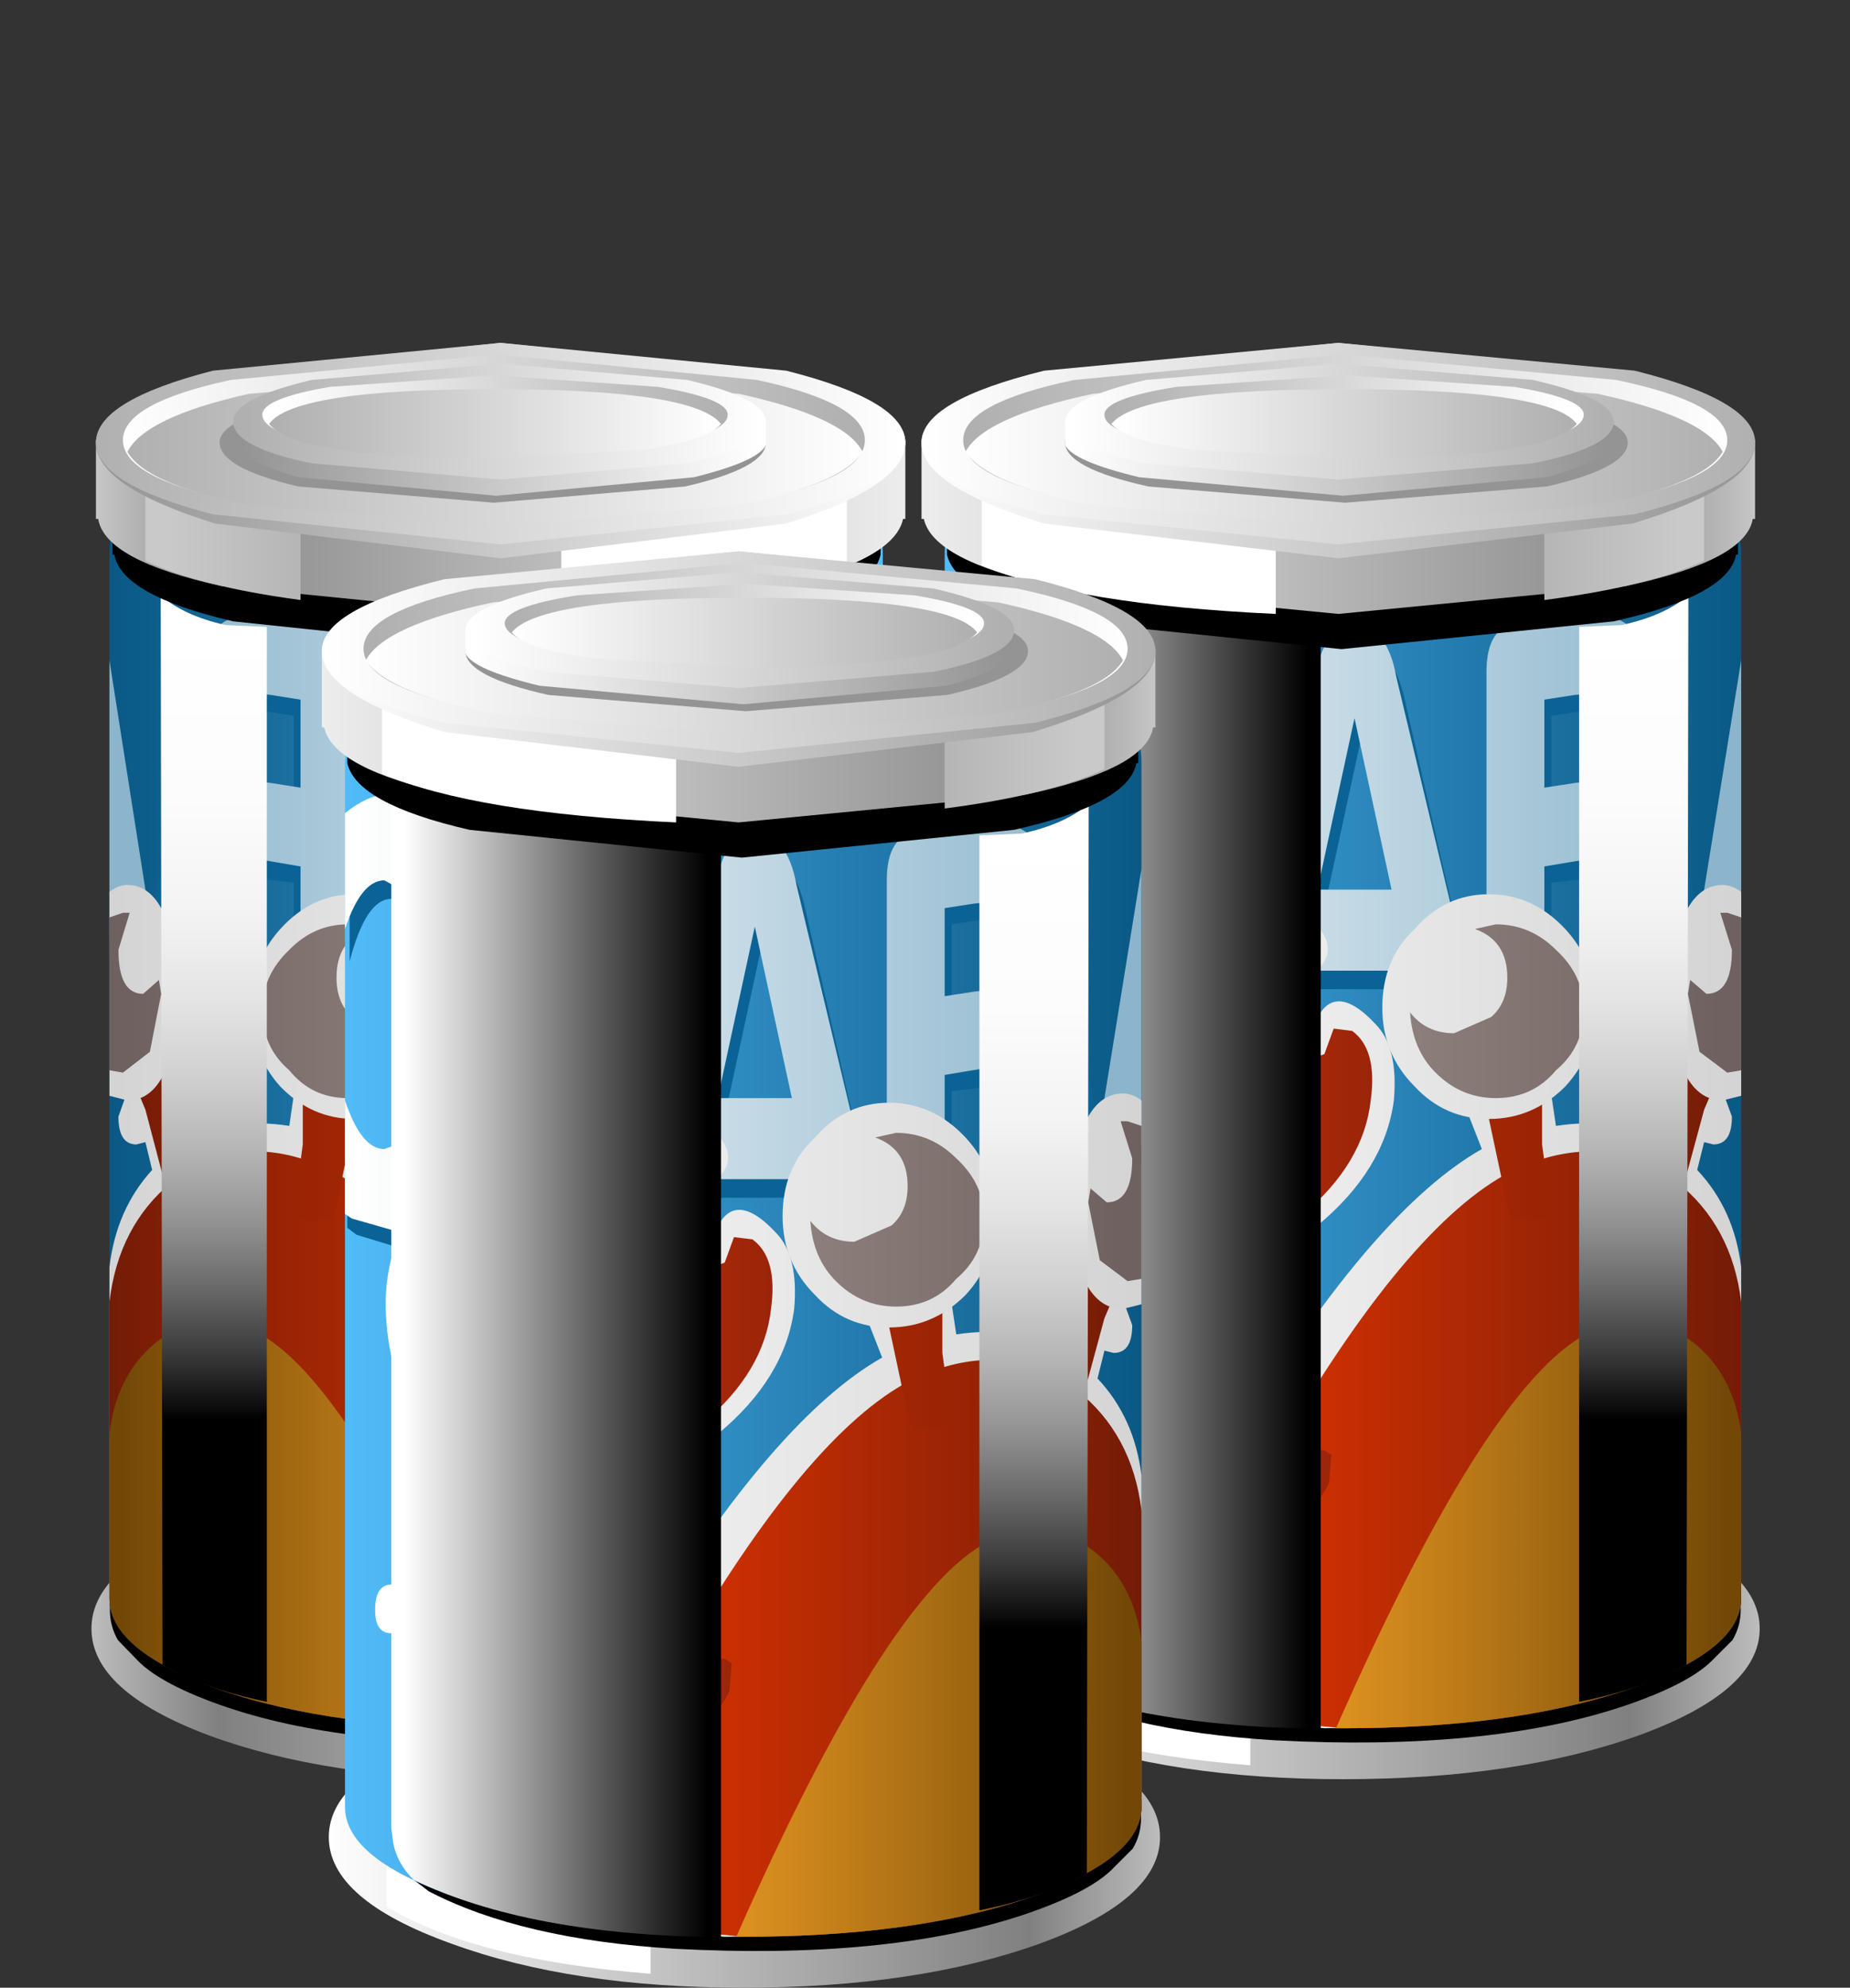 <?xml version="1.0" encoding="UTF-8" standalone="no"?>
<svg xmlns:xlink="http://www.w3.org/1999/xlink" height="42.9px" width="39.95px" xmlns="http://www.w3.org/2000/svg">
  <rect width="100%" height="100%" fill="#333333" stroke="none"/>
  <g transform="matrix(1.0, 0.0, 0.0, 1.0, 0.0, 0.0)">
    <use height="31.0" transform="matrix(-0.971, 0.0, 0.0, 1.0, 19.55, 7.4)" width="18.1" xlink:href="#sprite0"/>
    <use height="31.0" transform="matrix(1.0, 0.0, 0.0, 1.0, 19.9, 7.4)" width="18.1" xlink:href="#sprite0"/>
    <use height="31.0" transform="matrix(1.0, 0.0, 0.0, 1.0, 6.95, 11.9)" width="18.1" xlink:href="#sprite0"/>
  </g>
  <defs>
    <g id="sprite0" transform="matrix(1.0, 0.0, 0.0, 1.0, 0.0, 0.0)">
      <use height="6.5" transform="matrix(1.0, 0.0, 0.0, 1.0, 0.15, 24.5)" width="17.95" xlink:href="#shape0"/>
      <use height="6.25" transform="matrix(0.8, 0.0, 0.0, 0.8, 0.95, 25.2)" width="20.9" xlink:href="#sprite1"/>
      <use height="27.75" transform="matrix(1.0, 0.0, 0.0, 1.0, 0.5, 2.15)" width="17.2" xlink:href="#shape2"/>
      <use height="32.95" transform="matrix(0.8, 0.0, 0.0, 0.8, 1.5, 3.55)" width="8.9" xlink:href="#sprite2"/>
      <use height="29.85" transform="matrix(0.8, 0.0, 0.0, 0.8, 14.2, 5.45)" width="2.95" xlink:href="#sprite3"/>
      <use height="5.45" transform="matrix(0.8, 0.0, 0.0, 0.8, 0.55, 2.25)" width="21.35" xlink:href="#sprite4"/>
      <use height="5.85" transform="matrix(1.0, 0.0, 0.0, 1.0, 0.0, 0.0)" width="18.0" xlink:href="#shape6"/>
    </g>
    <g id="shape0" transform="matrix(1.0, 0.0, 0.0, 1.0, -0.15, -24.5)">
      <path d="M18.1 27.75 Q18.1 29.1 15.5 30.05 12.85 31.0 9.1 31.0 5.4 31.0 2.8 30.05 0.15 29.1 0.15 27.75 0.15 26.4 2.8 25.5 5.4 24.5 9.1 24.5 12.85 24.5 15.5 25.5 18.1 26.4 18.1 27.75" fill="url(#gradient0)" fill-rule="evenodd" stroke="none"/>
      <path d="M1.4 29.25 L1.4 26.75 7.1 26.75 7.1 30.7 Q3.3 30.4 1.4 29.25" fill="url(#gradient1)" fill-rule="evenodd" stroke="none"/>
    </g>
    <linearGradient gradientTransform="matrix(0.011, 0.0, 0.0, -0.011, 9.1, 27.75)" gradientUnits="userSpaceOnUse" id="gradient0" spreadMethod="pad" x1="-819.2" x2="819.2">
      <stop offset="0.0" stop-color="#ffffff"/>
      <stop offset="0.843" stop-color="#808080"/>
      <stop offset="1.0" stop-color="#bdbdbd"/>
    </linearGradient>
    <linearGradient gradientTransform="matrix(0.004, 0.0, 0.0, -0.004, 4.25, 28.75)" gradientUnits="userSpaceOnUse" id="gradient1" spreadMethod="pad" x1="-819.2" x2="819.2">
      <stop offset="0.0" stop-color="#ffffff"/>
      <stop offset="1.0" stop-color="#ffffff"/>
    </linearGradient>
    <g id="sprite1" transform="matrix(1.0, 0.0, 0.0, 1.0, 0.0, 0.0)">
      <use height="6.25" transform="matrix(1.0, 0.0, 0.0, 1.0, 0.0, 0.0)" width="20.9" xlink:href="#shape1"/>
    </g>
    <g id="shape1" transform="matrix(1.0, 0.0, 0.0, 1.0, 0.0, 0.0)">
      <path d="M20.7 1.7 Q21.15 2.75 20.7 3.5 L20.15 4.05 Q19.5 4.7 17.7 5.3 14.05 6.5 8.35 6.2 4.2 5.95 1.7 4.65 L0.0 3.35 0.2 0.0 10.2 0.25 Q20.25 0.65 20.7 1.7" fill="#000000" fill-rule="evenodd" stroke="none"/>
    </g>
    <g id="shape2" transform="matrix(1.0, 0.0, 0.0, 1.0, -0.5, -2.15)">
      <path d="M17.1 3.35 Q17.7 3.75 17.7 4.55 L17.7 27.1 Q17.7 28.25 15.15 29.1 12.7 29.9 9.1 29.9 5.55 29.9 3.05 29.1 0.5 28.25 0.5 27.1 L0.5 4.55 Q0.5 3.75 1.1 3.35 1.9 2.85 2.1 2.15 L16.1 2.15 16.3 2.55 17.1 3.35" fill="url(#gradient2)" fill-rule="evenodd" stroke="none"/>
      <path d="M1.5 7.5 Q0.95 7.5 0.6 8.85 L0.6 6.0 Q0.95 5.55 1.5 5.65 1.9 5.65 2.3 5.95 2.7 6.4 2.7 7.15 2.7 8.0 2.35 8.0 L2.05 7.75 1.5 7.5" fill="#0a6394" fill-rule="evenodd" stroke="none"/>
      <path d="M1.9 15.1 L0.75 14.75 0.55 14.6 0.55 12.1 Q0.85 13.3 1.5 13.3 L2.05 13.05 2.4 12.8 Q2.75 12.8 2.75 13.7 2.75 14.85 1.9 15.1" fill="#0a6394" fill-rule="evenodd" stroke="none"/>
      <path d="M2.9 7.15 Q2.9 6.1 3.45 6.2 L4.9 6.4 6.3 7.25 Q6.65 7.75 6.65 9.25 6.65 11.3 5.25 11.6 L6.5 14.0 6.7 14.55 6.5 15.25 6.1 15.5 5.7 15.15 4.0 11.6 4.0 14.4 Q4.0 15.3 3.5 15.3 L3.3 15.3 Q2.9 15.15 2.9 14.3 L2.9 7.15 M5.5 9.45 L5.25 8.5 4.7 8.05 4.0 8.0 4.0 10.25 4.5 10.5 5.15 10.25 Q5.5 9.95 5.5 9.45" fill="#0a6394" fill-rule="evenodd" stroke="none"/>
      <path d="M8.6 7.55 Q8.9 6.5 9.5 6.5 10.1 6.5 10.4 7.55 L12.1 14.95 11.9 15.65 11.15 15.65 10.9 15.15 10.7 13.95 8.35 13.95 8.1 15.15 7.9 15.65 7.1 15.6 6.9 14.9 6.9 14.5 8.6 7.55 M9.5 8.5 L8.7 12.2 10.3 12.2 9.5 8.5" fill="#0a6394" fill-rule="evenodd" stroke="none"/>
      <path d="M13.6 13.75 L14.6 13.65 Q15.35 13.55 15.35 12.5 15.35 11.45 14.5 11.55 L13.6 11.65 13.6 13.75 M14.25 9.9 Q14.9 9.8 14.9 8.8 14.9 7.9 14.25 7.95 L13.6 8.05 13.6 9.95 14.25 9.9 M16.3 10.95 Q16.7 11.5 16.7 12.35 16.7 13.55 16.3 14.2 15.9 14.8 15.0 15.2 L14.15 15.4 13.0 15.5 Q12.35 15.6 12.35 14.6 L12.35 7.45 Q12.35 6.5 13.0 6.4 L14.6 6.25 Q15.3 6.15 15.7 6.75 16.2 7.35 16.2 8.35 16.2 9.6 15.4 10.3 15.95 10.4 16.3 10.95" fill="#0a6394" fill-rule="evenodd" stroke="none"/>
      <path d="M16.7 14.2 L17.7 7.2 17.7 13.2 17.55 14.3 16.8 14.65 16.7 14.2" fill="#0a6394" fill-rule="evenodd" stroke="none"/>
      <path d="M1.35 7.1 Q0.85 7.1 0.5 8.15 L0.5 5.65 Q1.0 5.25 1.4 5.25 1.8 5.3 2.15 5.6 2.6 6.0 2.55 6.75 2.55 7.65 2.25 7.65 L1.9 7.4 1.35 7.1" fill="url(#gradient3)" fill-rule="evenodd" stroke="none"/>
      <path d="M1.7 14.7 L0.65 14.4 0.5 14.3 0.5 11.85 Q0.85 12.9 1.35 12.9 L1.9 12.7 2.25 12.45 Q2.6 12.45 2.6 13.3 2.6 14.5 1.75 14.7 L1.7 14.7" fill="url(#gradient4)" fill-rule="evenodd" stroke="none"/>
      <path d="M2.7 6.75 Q2.7 5.8 3.3 5.8 L4.75 6.05 Q5.85 6.35 6.15 6.9 6.5 7.4 6.5 8.9 6.5 10.9 5.1 11.2 L6.35 13.6 6.5 14.2 6.35 14.85 Q6.2 15.15 5.95 15.1 L5.5 14.75 3.9 11.25 3.85 11.25 3.85 14.0 Q3.85 14.95 3.3 14.95 L3.2 14.95 Q2.7 14.75 2.7 13.95 L2.7 6.75 M3.85 7.6 L3.85 9.9 4.4 10.1 5.05 9.85 5.35 9.05 5.1 8.1 4.55 7.7 3.85 7.6" fill="url(#gradient5)" fill-rule="evenodd" stroke="none"/>
      <path d="M8.55 11.8 L10.15 11.8 9.35 8.1 8.55 11.8 M8.5 7.2 Q8.7 6.1 9.35 6.1 10.05 6.1 10.25 7.2 L11.9 14.1 11.95 14.6 11.7 15.25 11.0 15.3 10.75 14.75 10.5 13.55 8.2 13.55 7.95 14.75 7.75 15.25 6.95 15.2 6.7 14.55 8.5 7.2" fill="url(#gradient6)" fill-rule="evenodd" stroke="none"/>
      <path d="M14.35 11.15 L13.45 11.3 13.45 13.4 14.45 13.3 Q15.25 13.2 15.25 12.1 15.25 11.1 14.35 11.15 M13.45 7.7 L13.45 9.6 14.1 9.5 Q14.8 9.45 14.8 8.45 14.8 7.5 14.1 7.6 L13.45 7.7 M14.5 5.9 Q15.1 5.8 15.55 6.4 16.05 6.95 16.05 7.95 16.05 9.3 15.25 9.9 L15.25 9.95 Q15.8 10.05 16.15 10.6 16.5 11.15 16.5 12.0 16.5 13.2 16.1 13.85 L14.85 14.85 12.9 15.1 Q12.2 15.2 12.2 14.25 L12.2 7.1 Q12.2 6.1 12.9 6.05 L14.5 5.9" fill="url(#gradient7)" fill-rule="evenodd" stroke="none"/>
      <path d="M17.4 13.9 L16.65 14.25 16.6 13.8 16.65 13.35 17.7 6.85 17.7 12.8 17.4 13.9" fill="url(#gradient8)" fill-rule="evenodd" stroke="none"/>
      <path d="M16.9 17.25 L16.75 17.85 Q17.55 18.7 17.7 19.95 L17.7 26.9 Q17.7 28.1 15.05 28.95 12.45 29.85 8.7 29.9 L3.7 29.3 6.0 25.1 Q3.9 24.5 2.7 22.9 1.55 21.25 2.15 18.9 1.5 17.9 1.4 16.7 1.25 15.2 2.1 13.95 3.2 12.3 5.05 11.75 L7.4 11.8 8.3 12.35 Q9.4 13.25 7.95 13.9 L7.3 14.05 Q6.85 14.15 6.8 14.3 L6.8 14.9 6.65 15.3 6.1 15.35 5.75 15.75 Q6.15 16.75 5.8 16.85 5.5 16.9 5.25 17.1 4.9 17.3 5.15 17.5 L5.5 17.45 5.85 17.05 6.1 17.05 6.5 17.05 6.7 16.8 6.85 16.4 7.15 16.35 7.5 16.35 7.6 15.85 7.7 15.3 8.05 15.2 8.4 15.1 Q8.5 14.55 8.7 14.35 9.1 13.95 9.8 14.7 10.3 15.2 10.2 16.35 10.0 17.85 8.55 19.05 6.7 20.5 4.65 20.3 4.55 21.7 5.45 22.6 6.0 23.15 6.95 23.35 9.8 18.7 12.1 17.4 L11.65 16.25 12.6 15.95 13.55 15.9 13.7 16.9 Q15.0 16.7 15.9 17.25 L16.2 14.65 Q17.5 15.75 17.3 16.1 L17.3 16.15 17.5 16.7 Q17.5 17.3 17.1 17.3 L16.9 17.25" fill="url(#gradient9)" fill-rule="evenodd" stroke="none"/>
      <path d="M4.15 25.6 L3.9 26.3 3.3 26.65 Q2.9 26.65 2.7 26.3 2.4 26.05 2.4 25.6 2.4 25.15 2.7 24.9 2.9 24.55 3.3 24.55 L3.9 24.9 4.15 25.6" fill="url(#gradient10)" fill-rule="evenodd" stroke="none"/>
      <path d="M1.5 22.3 Q1.9 22.3 1.9 22.85 1.9 23.35 1.5 23.35 1.15 23.35 1.15 22.85 1.15 22.3 1.5 22.3" fill="url(#gradient11)" fill-rule="evenodd" stroke="none"/>
      <path d="M5.5 21.75 Q5.5 21.1 6.2 21.1 L6.7 21.3 6.9 21.75 6.7 22.2 6.2 22.4 Q5.5 22.4 5.5 21.75" fill="url(#gradient12)" fill-rule="evenodd" stroke="none"/>
      <path d="M9.1 29.9 L4.85 29.5 8.15 23.1 Q10.95 18.5 13.15 17.7 14.9 17.05 16.3 18.1 17.5 19.05 17.7 20.7 L17.7 27.1 Q17.7 28.25 15.15 29.1 12.7 29.9 9.1 29.9" fill="url(#gradient13)" fill-rule="evenodd" stroke="none"/>
      <path d="M14.55 21.3 Q15.75 20.85 16.7 21.6 17.55 22.3 17.7 23.55 L17.7 27.1 Q17.7 28.25 15.15 29.1 12.7 29.9 9.1 29.9 L8.95 29.9 Q12.35 22.2 14.55 21.3" fill="url(#gradient14)" fill-rule="evenodd" stroke="none"/>
      <path d="M3.1 17.75 L4.5 18.1 4.15 19.8 Q4.0 21.7 4.85 22.65 5.7 23.6 7.3 23.85 L8.7 23.9 8.85 24.0 8.8 24.6 Q8.5 25.25 8.05 25.1 L6.15 24.7 Q4.1 24.05 3.15 22.7 2.2 21.3 2.55 19.4 L3.1 17.75" fill="url(#gradient15)" fill-rule="evenodd" stroke="none"/>
      <path d="M7.2 12.2 Q8.5 12.9 8.05 13.25 L7.15 13.55 Q6.5 13.7 6.5 13.85 L6.45 14.6 6.3 15.1 5.5 15.3 Q5.05 15.4 5.1 15.75 L5.5 16.5 Q5.6 16.8 5.3 16.9 4.9 17.0 4.55 17.35 4.15 17.8 4.5 18.05 L5.05 18.1 5.6 17.65 6.05 17.5 6.5 17.5 6.75 17.3 6.95 16.9 Q7.15 16.65 7.45 16.65 L7.9 16.55 7.9 16.2 7.9 15.7 Q8.0 15.5 8.3 15.5 L8.7 15.35 8.9 14.8 9.3 14.85 Q9.85 15.25 9.7 16.35 9.55 17.7 8.25 18.8 5.95 20.7 3.3 19.55 2.5 19.2 2.0 17.6 1.45 15.7 2.45 14.2 3.45 12.65 5.1 12.2 6.45 11.8 7.2 12.2" fill="url(#gradient16)" fill-rule="evenodd" stroke="none"/>
      <path d="M11.35 15.3 L11.85 15.1 12.7 14.95 13.4 14.95 13.4 17.3 13.6 18.75 Q13.55 18.95 13.15 18.95 L12.75 18.9 12.7 18.85 12.2 16.5 11.7 15.55 11.35 15.3" fill="url(#gradient17)" fill-rule="evenodd" stroke="none"/>
      <path d="M16.4 14.7 L16.8 14.9 17.25 15.3 17.35 15.65 17.2 15.85 16.9 16.55 16.25 18.95 15.95 18.85 15.9 18.6 16.3 16.3 16.4 14.7" fill="url(#gradient18)" fill-rule="evenodd" stroke="none"/>
      <path d="M14.55 14.35 Q14.55 15.35 13.9 16.05 13.2 16.75 12.25 16.75 11.3 16.75 10.65 16.05 9.95 15.35 9.95 14.35 9.95 13.3 10.65 12.65 11.3 11.9 12.25 11.9 13.2 11.9 13.9 12.65 14.55 13.35 14.55 14.35" fill="url(#gradient19)" fill-rule="evenodd" stroke="none"/>
      <path d="M17.7 11.85 L17.7 16.25 17.3 16.35 Q16.75 16.35 16.45 15.7 16.1 15.0 16.1 14.05 16.1 13.1 16.45 12.4 16.75 11.7 17.3 11.7 17.5 11.7 17.7 11.85" fill="url(#gradient20)" fill-rule="evenodd" stroke="none"/>
      <path d="M12.4 12.55 Q13.15 12.55 13.7 13.1 14.3 13.65 14.3 14.4 14.3 15.2 13.7 15.7 13.2 16.3 12.4 16.3 11.65 16.3 11.1 15.75 10.6 15.25 10.55 14.45 10.9 14.9 11.5 14.9 L12.3 14.55 Q12.65 14.25 12.65 13.7 12.65 12.9 11.95 12.65 L12.4 12.55" fill="url(#gradient21)" fill-rule="evenodd" stroke="none"/>
      <path d="M17.4 12.3 L17.7 12.4 17.7 15.7 17.4 15.75 16.8 15.3 16.55 14.05 16.6 13.75 16.95 14.05 Q17.5 14.05 17.5 13.1 L17.25 12.3 17.4 12.3" fill="url(#gradient22)" fill-rule="evenodd" stroke="none"/>
    </g>
    <linearGradient gradientTransform="matrix(0.011, 0.0, 0.0, -0.011, 9.1, 16.0)" gradientUnits="userSpaceOnUse" id="gradient2" spreadMethod="pad" x1="-819.2" x2="819.2">
      <stop offset="0.0" stop-color="#53befc"/>
      <stop offset="1.0" stop-color="#085682"/>
    </linearGradient>
    <linearGradient gradientTransform="matrix(0.01, 0.0, 0.0, -0.01, 8.9, 6.7)" gradientUnits="userSpaceOnUse" id="gradient3" spreadMethod="pad" x1="-819.2" x2="819.2">
      <stop offset="0.0" stop-color="#ffffff"/>
      <stop offset="1.0" stop-color="#8bb5cc"/>
    </linearGradient>
    <linearGradient gradientTransform="matrix(0.01, 0.0, 0.0, -0.01, 8.9, 13.3)" gradientUnits="userSpaceOnUse" id="gradient4" spreadMethod="pad" x1="-819.2" x2="819.2">
      <stop offset="0.0" stop-color="#ffffff"/>
      <stop offset="1.0" stop-color="#8bb5cc"/>
    </linearGradient>
    <linearGradient gradientTransform="matrix(0.01, 7.0E-4, 0.0, -0.01, 8.9, 10.75)" gradientUnits="userSpaceOnUse" id="gradient5" spreadMethod="pad" x1="-819.2" x2="819.2">
      <stop offset="0.0" stop-color="#ffffff"/>
      <stop offset="1.0" stop-color="#8bb5cc"/>
    </linearGradient>
    <linearGradient gradientTransform="matrix(0.01, 0.0, 0.0, -0.01, 8.9, 10.7)" gradientUnits="userSpaceOnUse" id="gradient6" spreadMethod="pad" x1="-819.2" x2="819.2">
      <stop offset="0.0" stop-color="#ffffff"/>
      <stop offset="1.0" stop-color="#8bb5cc"/>
    </linearGradient>
    <linearGradient gradientTransform="matrix(0.01, -0.001, 0.0, -0.01, 8.9, 11.1)" gradientUnits="userSpaceOnUse" id="gradient7" spreadMethod="pad" x1="-819.2" x2="819.2">
      <stop offset="0.0" stop-color="#ffffff"/>
      <stop offset="1.0" stop-color="#8bb5cc"/>
    </linearGradient>
    <linearGradient gradientTransform="matrix(0.01, 0.0, 0.0, -0.01, 8.9, 10.55)" gradientUnits="userSpaceOnUse" id="gradient8" spreadMethod="pad" x1="-819.2" x2="819.2">
      <stop offset="0.0" stop-color="#ffffff"/>
      <stop offset="1.0" stop-color="#8bb5cc"/>
    </linearGradient>
    <linearGradient gradientTransform="matrix(0.01, 0.0, 0.0, -0.01, 9.6, 20.75)" gradientUnits="userSpaceOnUse" id="gradient9" spreadMethod="pad" x1="-819.2" x2="819.2">
      <stop offset="0.0" stop-color="#ffffff"/>
      <stop offset="1.0" stop-color="#d4d4d4"/>
    </linearGradient>
    <linearGradient gradientTransform="matrix(0.01, 0.0, 0.0, -0.01, 9.6, 25.6)" gradientUnits="userSpaceOnUse" id="gradient10" spreadMethod="pad" x1="-819.2" x2="819.2">
      <stop offset="0.0" stop-color="#ffffff"/>
      <stop offset="1.0" stop-color="#d4d4d4"/>
    </linearGradient>
    <linearGradient gradientTransform="matrix(0.01, 0.0, 0.0, -0.01, 9.6, 22.85)" gradientUnits="userSpaceOnUse" id="gradient11" spreadMethod="pad" x1="-819.2" x2="819.2">
      <stop offset="0.0" stop-color="#ffffff"/>
      <stop offset="1.0" stop-color="#d4d4d4"/>
    </linearGradient>
    <linearGradient gradientTransform="matrix(0.01, 0.0, 0.0, -0.01, 9.6, 21.75)" gradientUnits="userSpaceOnUse" id="gradient12" spreadMethod="pad" x1="-819.2" x2="819.2">
      <stop offset="0.0" stop-color="#ffffff"/>
      <stop offset="1.0" stop-color="#d4d4d4"/>
    </linearGradient>
    <linearGradient gradientTransform="matrix(0.008, 0.0, 0.0, -0.008, 11.25, 23.7)" gradientUnits="userSpaceOnUse" id="gradient13" spreadMethod="pad" x1="-819.2" x2="819.2">
      <stop offset="0.0" stop-color="#f03800"/>
      <stop offset="1.0" stop-color="#731b07"/>
    </linearGradient>
    <linearGradient gradientTransform="matrix(0.005, 0.0, 0.0, -0.005, 13.3, 25.5)" gradientUnits="userSpaceOnUse" id="gradient14" spreadMethod="pad" x1="-819.2" x2="819.2">
      <stop offset="0.0" stop-color="#db901f"/>
      <stop offset="1.0" stop-color="#734807"/>
    </linearGradient>
    <linearGradient gradientTransform="matrix(0.004, 0.0, 0.0, -0.004, 5.7, 21.45)" gradientUnits="userSpaceOnUse" id="gradient15" spreadMethod="pad" x1="-819.2" x2="819.2">
      <stop offset="0.0" stop-color="#f03800"/>
      <stop offset="1.0" stop-color="#99240a"/>
    </linearGradient>
    <linearGradient gradientTransform="matrix(0.005, 0.0, 0.0, -0.005, 5.75, 16.0)" gradientUnits="userSpaceOnUse" id="gradient16" spreadMethod="pad" x1="-819.2" x2="819.2">
      <stop offset="0.0" stop-color="#f03800"/>
      <stop offset="1.0" stop-color="#99240a"/>
    </linearGradient>
    <linearGradient gradientTransform="matrix(0.001, 0.0, 0.0, -0.001, 12.5, 16.95)" gradientUnits="userSpaceOnUse" id="gradient17" spreadMethod="pad" x1="-819.2" x2="819.2">
      <stop offset="0.0" stop-color="#a62704"/>
      <stop offset="1.0" stop-color="#9b2405"/>
    </linearGradient>
    <linearGradient gradientTransform="matrix(9.0E-4, 0.0, 0.0, -9.0E-4, 16.6, 16.8)" gradientUnits="userSpaceOnUse" id="gradient18" spreadMethod="pad" x1="-819.2" x2="819.2">
      <stop offset="0.0" stop-color="#861f06"/>
      <stop offset="1.0" stop-color="#731b07"/>
    </linearGradient>
    <linearGradient gradientTransform="matrix(0.01, 0.0, 0.0, -0.01, 9.35, 14.35)" gradientUnits="userSpaceOnUse" id="gradient19" spreadMethod="pad" x1="-819.2" x2="819.2">
      <stop offset="0.0" stop-color="#ffffff"/>
      <stop offset="1.0" stop-color="#d4d4d4"/>
    </linearGradient>
    <linearGradient gradientTransform="matrix(0.01, 0.0, 0.0, -0.01, 9.35, 14.05)" gradientUnits="userSpaceOnUse" id="gradient20" spreadMethod="pad" x1="-819.2" x2="819.2">
      <stop offset="0.0" stop-color="#ffffff"/>
      <stop offset="1.0" stop-color="#d4d4d4"/>
    </linearGradient>
    <linearGradient gradientTransform="matrix(0.004, 0.0, 0.0, -0.004, 13.95, 14.4)" gradientUnits="userSpaceOnUse" id="gradient21" spreadMethod="pad" x1="-819.2" x2="819.2">
      <stop offset="0.0" stop-color="#8c7f7b"/>
      <stop offset="1.0" stop-color="#6e615f"/>
    </linearGradient>
    <linearGradient gradientTransform="matrix(0.004, 0.0, 0.0, -0.004, 13.95, 14.05)" gradientUnits="userSpaceOnUse" id="gradient22" spreadMethod="pad" x1="-819.2" x2="819.2">
      <stop offset="0.0" stop-color="#8c7f7b"/>
      <stop offset="1.0" stop-color="#6e615f"/>
    </linearGradient>
    <g id="sprite2" transform="matrix(1.0, 0.0, 0.0, 1.0, 0.0, 0.0)">
      <use height="32.95" transform="matrix(1.0, 0.0, 0.0, 1.0, 0.0, 0.0)" width="8.9" xlink:href="#shape3"/>
    </g>
    <g id="shape3" transform="matrix(1.0, 0.0, 0.0, 1.0, 0.0, 0.0)">
      <path d="M1.1 0.0 Q3.45 1.2 8.85 1.3 L8.9 1.85 8.9 32.95 Q3.7 32.9 0.6 31.4 0.15 30.95 0.05 30.4 L0.0 30.0 0.0 1.9 Q0.0 1.25 0.15 1.1 L0.8 0.4 1.1 0.0" fill="url(#gradient23)" fill-rule="evenodd" stroke="none"/>
    </g>
    <linearGradient gradientTransform="matrix(0.005, 0.0, 0.0, -0.005, 4.45, 16.45)" gradientUnits="userSpaceOnUse" id="gradient23" spreadMethod="pad" x1="-819.2" x2="819.2">
      <stop offset="0.0" stop-color="#ffffff"/>
      <stop offset="1.0" stop-color="#000000"/>
    </linearGradient>
    <g id="sprite3" transform="matrix(1.0, 0.0, 0.0, 1.0, 0.0, 0.0)">
      <use height="29.85" transform="matrix(1.0, 0.0, 0.0, 1.0, 0.0, 0.0)" width="2.95" xlink:href="#shape4"/>
    </g>
    <g id="shape4" transform="matrix(1.0, 0.0, 0.0, 1.0, 0.0, 0.0)">
      <path d="M0.0 29.85 L0.0 0.85 1.15 0.8 Q2.3 0.55 2.95 0.0 L2.9 28.85 Q1.75 29.5 0.0 29.85" fill="url(#gradient24)" fill-rule="evenodd" stroke="none"/>
    </g>
    <linearGradient gradientTransform="matrix(0.0, 0.013, 0.013, 0.0, 1.45, 11.6)" gradientUnits="userSpaceOnUse" id="gradient24" spreadMethod="pad" x1="-819.2" x2="819.2">
      <stop offset="0.0" stop-color="#ffffff"/>
      <stop offset="0.212" stop-color="#fcfcfc"/>
      <stop offset="0.349" stop-color="#f4f4f4"/>
      <stop offset="0.463" stop-color="#e5e5e5"/>
      <stop offset="0.565" stop-color="#d0d0d0"/>
      <stop offset="0.659" stop-color="#b5b5b5"/>
      <stop offset="0.745" stop-color="#949494"/>
      <stop offset="0.827" stop-color="#6c6c6c"/>
      <stop offset="0.91" stop-color="#3e3e3e"/>
      <stop offset="0.984" stop-color="#0c0c0c"/>
      <stop offset="1.0" stop-color="#000000"/>
    </linearGradient>
    <g id="sprite4" transform="matrix(1.0, 0.0, 0.0, 1.0, 0.0, 0.0)">
      <use height="5.45" transform="matrix(1.0, 0.0, 0.0, 1.0, 0.0, 0.0)" width="21.35" xlink:href="#shape5"/>
    </g>
    <g id="shape5" transform="matrix(1.0, 0.0, 0.0, 1.0, 0.0, 0.0)">
      <path d="M21.35 0.8 L21.35 2.9 21.3 2.9 Q21.1 4.0 18.0 4.7 L10.65 5.45 3.3 4.7 Q0.25 4.0 0.0 2.9 L0.0 0.8 3.25 0.8 Q6.3 0.0 10.65 0.0 L18.1 0.8 21.35 0.8" fill="#000000" fill-rule="evenodd" stroke="none"/>
    </g>
    <g id="shape6" transform="matrix(1.0, 0.0, 0.0, 1.0, 0.0, 0.0)">
      <path d="M18.0 2.1 L18.0 3.8 17.95 3.8 Q17.8 4.7 15.2 5.25 L9.0 5.85 2.8 5.25 Q0.25 4.7 0.05 3.8 L0.0 3.8 0.0 2.1 2.7 2.1 9.0 1.5 15.25 2.1 18.0 2.1" fill="url(#gradient25)" fill-rule="evenodd" stroke="none"/>
      <path d="M13.45 5.55 L13.45 2.25 16.9 2.25 16.9 4.7 Q15.75 5.25 13.45 5.55" fill="url(#gradient26)" fill-rule="evenodd" stroke="none"/>
      <path d="M1.3 2.1 L2.7 2.1 6.05 1.6 7.65 1.6 7.65 5.85 Q3.3 5.65 1.3 4.8 L1.3 2.1" fill="url(#gradient27)" fill-rule="evenodd" stroke="none"/>
      <path d="M18.0 2.15 Q18.0 3.1 15.35 3.9 L9.0 4.65 2.65 3.9 Q0.0 3.1 0.0 2.15 0.0 1.3 2.65 0.65 L9.0 0.0 15.35 0.65 Q18.0 1.3 18.0 2.15" fill="url(#gradient28)" fill-rule="evenodd" stroke="none"/>
      <path d="M18.0 2.15 Q18.0 3.05 15.4 3.7 L9.0 4.35 2.65 3.7 Q0.0 3.05 0.0 2.15 0.0 1.25 2.65 0.6 L9.0 0.0 15.4 0.6 Q18.0 1.25 18.0 2.15" fill="url(#gradient29)" fill-rule="evenodd" stroke="none"/>
      <path d="M17.4 2.1 Q17.4 2.9 15.0 3.4 L9.1 3.95 3.3 3.4 Q0.9 2.9 0.9 2.1 0.9 1.3 3.3 0.8 L9.1 0.25 15.0 0.8 Q17.4 1.3 17.4 2.1" fill="url(#gradient30)" fill-rule="evenodd" stroke="none"/>
      <path d="M9.1 3.95 L3.7 3.5 Q1.4 3.05 0.95 2.35 1.35 1.6 3.7 1.1 L9.1 0.65 14.6 1.1 Q16.9 1.6 17.3 2.35 16.9 3.05 14.6 3.5 L9.1 3.95" fill="url(#gradient31)" fill-rule="evenodd" stroke="none"/>
      <path d="M15.25 2.15 Q15.25 2.7 13.5 3.1 L9.15 3.45 4.9 3.1 Q3.1 2.7 3.1 2.15 3.1 1.65 4.9 1.3 L9.15 0.9 13.5 1.3 Q15.25 1.65 15.25 2.15" fill="#949494" fill-rule="evenodd" stroke="none"/>
      <path d="M14.9 2.15 L14.9 2.2 Q14.75 2.55 13.5 2.9 L9.1 3.3 4.7 2.9 Q3.25 2.55 3.1 2.2 L3.1 1.65 4.9 1.65 9.0 1.5 13.1 1.65 14.9 1.65 14.9 2.1 14.95 2.15 14.9 2.15" fill="url(#gradient32)" fill-rule="evenodd" stroke="none"/>
      <path d="M14.95 1.7 Q14.95 2.25 13.2 2.6 L9.0 2.95 4.85 2.6 Q3.1 2.25 3.1 1.7 3.1 1.2 4.85 0.8 L9.0 0.45 13.2 0.8 Q14.95 1.2 14.95 1.7" fill="url(#gradient33)" fill-rule="evenodd" stroke="none"/>
      <path d="M14.3 1.55 Q14.3 1.95 12.8 2.2 L9.15 2.5 5.5 2.2 Q3.95 1.95 3.95 1.55 3.95 1.2 5.5 0.95 L9.15 0.7 12.8 0.95 Q14.3 1.2 14.3 1.55" fill="url(#gradient34)" fill-rule="evenodd" stroke="none"/>
      <path d="M9.15 2.5 L5.8 2.3 Q4.4 2.1 4.1 1.75 4.7 1.0 9.15 1.0 13.6 1.0 14.15 1.75 13.5 2.5 9.15 2.5" fill="url(#gradient35)" fill-rule="evenodd" stroke="none"/>
    </g>
    <linearGradient gradientTransform="matrix(0.011, 0.0, 0.0, -0.011, 9.0, 3.7)" gradientUnits="userSpaceOnUse" id="gradient25" spreadMethod="pad" x1="-819.2" x2="819.2">
      <stop offset="0.0" stop-color="#ededed"/>
      <stop offset="0.804" stop-color="#919191"/>
      <stop offset="0.851" stop-color="#979797"/>
      <stop offset="0.918" stop-color="#a8a8a8"/>
      <stop offset="0.992" stop-color="#c3c3c3"/>
      <stop offset="1.0" stop-color="#c7c7c7"/>
    </linearGradient>
    <linearGradient gradientTransform="matrix(-0.003, 0.0, 0.0, 0.003, 13.9, 3.9)" gradientUnits="userSpaceOnUse" id="gradient26" spreadMethod="pad" x1="-819.2" x2="819.2">
      <stop offset="0.0" stop-color="#c9c9c9"/>
      <stop offset="1.0" stop-color="#a8a8a8"/>
    </linearGradient>
    <linearGradient gradientTransform="matrix(0.004, 0.0, 0.0, -0.004, 4.5, 3.7)" gradientUnits="userSpaceOnUse" id="gradient27" spreadMethod="pad" x1="-819.2" x2="819.2">
      <stop offset="0.0" stop-color="#ffffff"/>
      <stop offset="1.0" stop-color="#ffffff"/>
    </linearGradient>
    <linearGradient gradientTransform="matrix(0.011, 0.0, 0.0, -0.011, 9.0, 2.3)" gradientUnits="userSpaceOnUse" id="gradient28" spreadMethod="pad" x1="-819.2" x2="819.2">
      <stop offset="0.0" stop-color="#ffffff"/>
      <stop offset="1.0" stop-color="#949494"/>
    </linearGradient>
    <linearGradient gradientTransform="matrix(0.011, 0.0, 0.0, -0.011, 9.05, 2.15)" gradientUnits="userSpaceOnUse" id="gradient29" spreadMethod="pad" x1="-819.2" x2="819.2">
      <stop offset="0.0" stop-color="#ffffff"/>
      <stop offset="1.0" stop-color="#b0b0b0"/>
    </linearGradient>
    <linearGradient gradientTransform="matrix(-0.01, 0.0, 0.0, 0.01, 9.3, 2.1)" gradientUnits="userSpaceOnUse" id="gradient30" spreadMethod="pad" x1="-819.2" x2="819.2">
      <stop offset="0.0" stop-color="#ffffff"/>
      <stop offset="1.0" stop-color="#b0b0b0"/>
    </linearGradient>
    <linearGradient gradientTransform="matrix(0.01, 0.0, 0.0, -0.01, 9.1, 2.3)" gradientUnits="userSpaceOnUse" id="gradient31" spreadMethod="pad" x1="-819.2" x2="819.2">
      <stop offset="0.0" stop-color="#ffffff"/>
      <stop offset="1.0" stop-color="#b0b0b0"/>
    </linearGradient>
    <linearGradient gradientTransform="matrix(0.007, 0.0, 0.0, -0.007, 9.0, 2.4)" gradientUnits="userSpaceOnUse" id="gradient32" spreadMethod="pad" x1="-819.2" x2="819.2">
      <stop offset="0.0" stop-color="#ffffff"/>
      <stop offset="1.0" stop-color="#949494"/>
    </linearGradient>
    <linearGradient gradientTransform="matrix(0.007, 0.0, 0.0, -0.007, 9.0, 1.7)" gradientUnits="userSpaceOnUse" id="gradient33" spreadMethod="pad" x1="-819.2" x2="819.2">
      <stop offset="0.0" stop-color="#ffffff"/>
      <stop offset="1.0" stop-color="#b0b0b0"/>
    </linearGradient>
    <linearGradient gradientTransform="matrix(-0.006, 0.0, 0.0, 0.006, 9.05, 1.55)" gradientUnits="userSpaceOnUse" id="gradient34" spreadMethod="pad" x1="-819.2" x2="819.2">
      <stop offset="0.0" stop-color="#ffffff"/>
      <stop offset="1.0" stop-color="#b0b0b0"/>
    </linearGradient>
    <linearGradient gradientTransform="matrix(0.006, 0.0, 0.0, -0.006, 9.1, 1.75)" gradientUnits="userSpaceOnUse" id="gradient35" spreadMethod="pad" x1="-819.2" x2="819.2">
      <stop offset="0.0" stop-color="#ffffff"/>
      <stop offset="1.0" stop-color="#b0b0b0"/>
    </linearGradient>
  </defs>
</svg>
